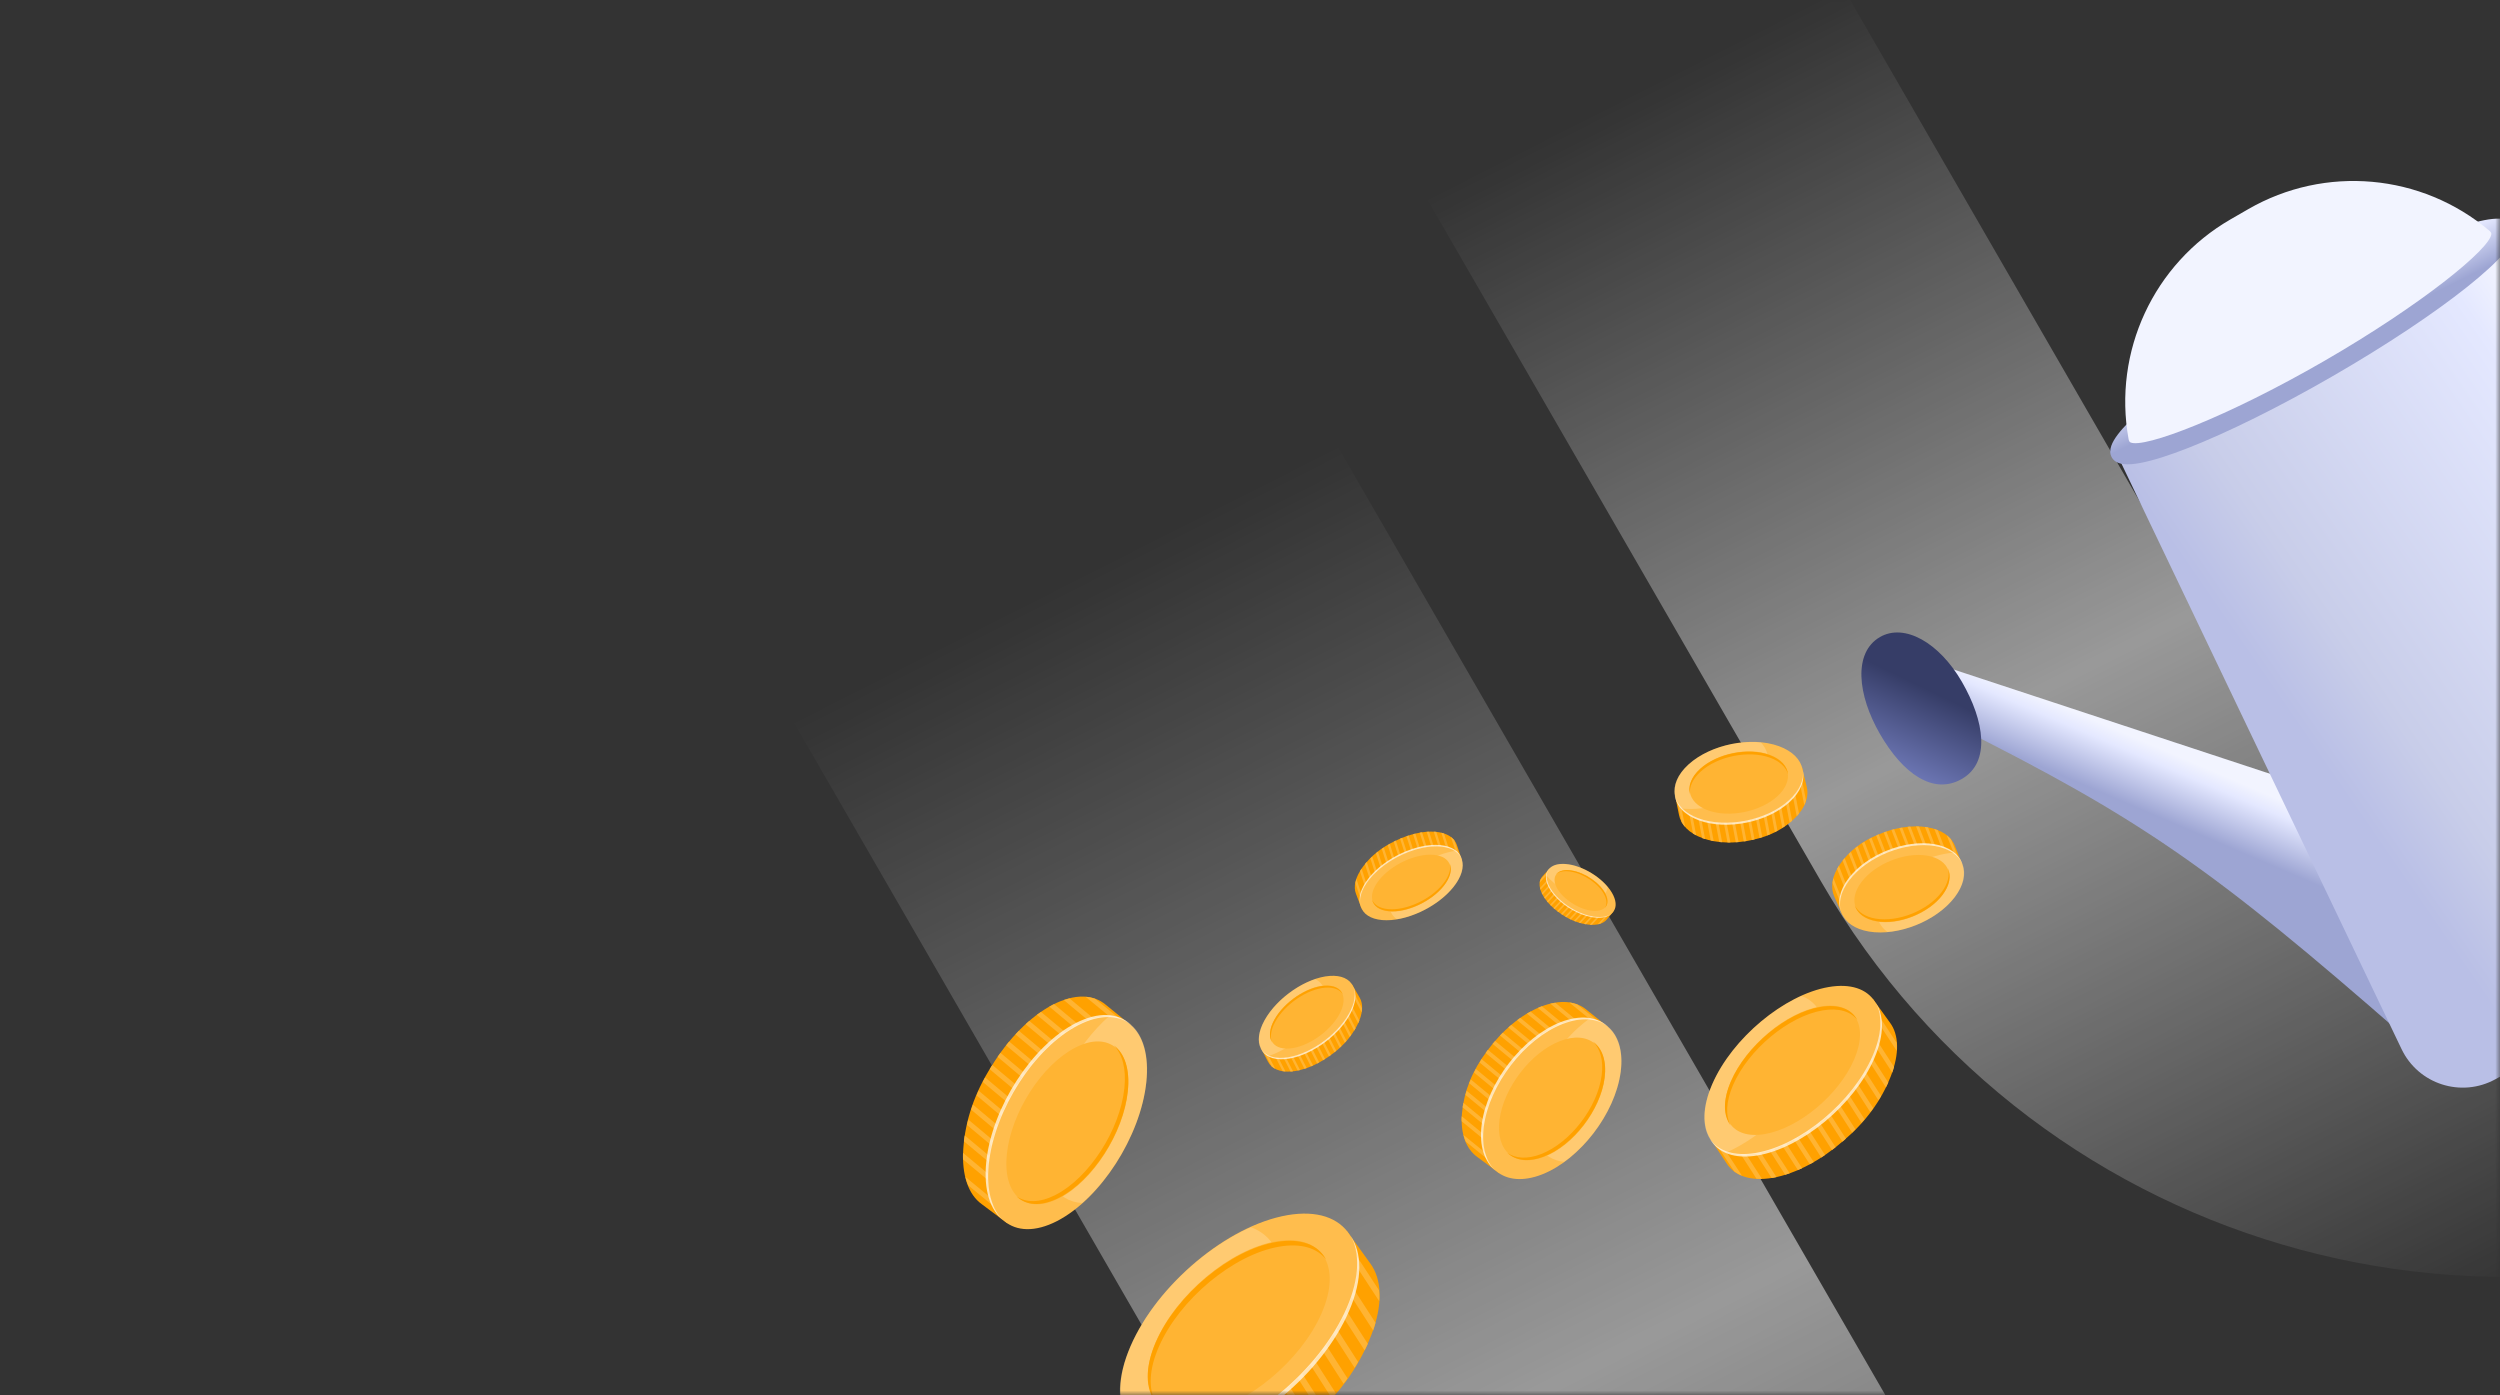 <svg width="258" height="144" viewBox="0 0 258 144" fill="none" xmlns="http://www.w3.org/2000/svg">
    <rect x="0" y="0" width="258" height="144" fill="#333333" stroke="none"/>
    <mask id="mask0" x="0" y="0" width="258" height="144">
        <rect width="258" height="144" rx="6" fill="#C4C4C4"/>
    </mask>
    <g mask="url(#mask0)">
        <path opacity="0.5"
              d="M213.026 175.944C216.106 181.278 222.927 183.106 228.262 180.026L292.412 142.989C303.973 136.314 318.757 140.275 325.431 151.836C332.106 163.398 328.145 178.181 316.584 184.856L216.789 242.472C201.081 251.541 180.997 246.159 171.928 230.452L73.712 60.336C65.034 45.307 70.184 26.089 85.213 17.411C100.243 8.734 119.461 13.884 128.138 28.913L213.026 175.944Z"
              fill="url(#paint0_linear)"/>
        <path opacity="0.5"
              d="M235.78 77.673C244.669 93.07 264.358 98.346 279.755 89.456L308.347 72.949C317.192 67.842 328.503 70.873 333.609 79.718C338.716 88.564 335.686 99.874 326.84 104.981L299.379 120.836C260.36 143.363 210.466 129.994 187.938 90.975L141.021 9.712C134.382 -1.787 138.322 -16.49 149.821 -23.129C161.32 -29.768 176.023 -25.828 182.662 -14.329L235.78 77.673Z"
              fill="url(#paint1_linear)"/>
        <path d="M197.532 67.75L239.102 81.449L249.305 99.121L248.074 106.901C228.364 89.669 221.001 84.495 201.613 74.819L197.532 67.75Z"
              fill="url(#paint2_linear)"/>
        <path d="M202.47 70.368C204.804 74.412 205.444 78.666 202.47 80.383C199.495 82.101 196.35 79.799 194.016 75.756C191.681 71.712 191.239 67.344 194.016 65.741C196.54 64.283 200.135 66.325 202.47 70.368Z"
              fill="url(#paint3_linear)"/>
        <path d="M218.483 46.902L258.876 23.581L297.341 79.688C299.615 83.005 298.631 87.552 295.189 89.632L276.576 100.88L257.529 111.375C254.006 113.316 249.577 111.894 247.841 108.266L218.483 46.902Z"
              fill="url(#paint4_linear)"/>
        <path d="M252.452 23.904C254.192 23.258 255.678 22.822 256.805 22.648C257.365 22.562 257.875 22.535 258.299 22.599C258.71 22.661 259.169 22.833 259.419 23.267C259.692 23.739 259.575 24.267 259.392 24.681C259.201 25.115 258.87 25.588 258.447 26.084C257.596 27.081 256.269 28.291 254.588 29.629C251.219 32.312 246.338 35.584 240.742 38.814C235.147 42.045 229.873 44.636 225.865 46.212C223.865 46.999 222.155 47.543 220.865 47.782C220.224 47.9 219.649 47.95 219.178 47.899C218.728 47.85 218.212 47.687 217.94 47.215C217.71 46.817 217.76 46.376 217.884 46.013C218.009 45.646 218.243 45.258 218.539 44.864C219.134 44.07 220.078 43.126 221.287 42.082L252.452 23.904Z"
              fill="url(#paint5_linear)"/>
        <path d="M239.846 37.261C249.909 31.451 256.973 25.678 257.108 24.156C257.12 24.015 257.014 23.904 256.906 23.812C249.905 17.896 239.946 17.007 232.008 21.59L230.193 22.638C222.255 27.221 218.045 36.29 219.668 45.311C219.693 45.451 219.737 45.598 219.866 45.658C221.251 46.303 229.783 43.071 239.846 37.261Z"
              fill="url(#paint6_radial)"/>
        <path d="M202.266 89.333C202.207 90.031 201.895 90.795 201.308 91.565L192.668 95.197C191.706 95.078 190.94 94.766 190.398 94.321L190.147 94.432L189.308 92.54C188.874 91.598 189.043 90.395 189.913 89.148C190.832 87.834 192.119 86.834 193.798 86.145C195.465 85.427 197.312 85.11 198.896 85.372C200.398 85.622 201.379 86.342 201.751 87.31L202.521 89.231L202.266 89.333Z"
              fill="#FFA100"/>
        <path d="M190.332 94.191C190.456 94.298 190.593 94.397 190.743 94.49L189.21 90.614C189.163 90.785 189.14 90.966 189.121 91.131L190.332 94.191Z"
              fill="#FFB433"/>
        <path d="M201.269 91.59C201.525 91.25 201.724 90.906 201.876 90.573L199.977 85.676C199.859 85.627 199.74 85.584 199.617 85.541L201.645 90.776L201.139 90.981L198.974 85.387C198.939 85.379 198.899 85.373 198.864 85.366C198.794 85.355 198.72 85.345 198.647 85.335L200.872 91.089L200.367 91.293L198.047 85.292C197.943 85.287 197.839 85.285 197.736 85.283L200.098 91.398L199.593 91.603L197.155 85.303C197.055 85.308 196.956 85.318 196.857 85.327L199.326 91.71L198.82 91.915L196.306 85.405C196.21 85.422 196.114 85.439 196.018 85.456L198.551 92.019L198.046 92.224L195.473 85.577C195.379 85.602 195.286 85.626 195.193 85.651L197.777 92.328L197.272 92.533L194.675 85.811C194.585 85.843 194.495 85.875 194.404 85.907L197.005 92.641L196.499 92.846L193.885 86.103C193.796 86.139 193.708 86.179 193.621 86.219L196.232 92.954L195.726 93.159L193.138 86.456C193.052 86.5 192.967 86.547 192.883 86.594L195.461 93.27L194.955 93.475L192.406 86.864C192.323 86.915 192.241 86.97 192.159 87.025L194.688 93.583L194.182 93.788L191.699 87.345C191.619 87.404 191.533 87.46 191.455 87.526L193.915 93.896L193.41 94.1L191.016 87.905C190.94 87.975 190.862 88.051 190.791 88.123L193.142 94.209L192.637 94.413L190.369 88.554C190.295 88.641 190.219 88.722 190.154 88.809L192.37 94.521L191.864 94.726L189.773 89.347C189.705 89.458 189.64 89.556 189.587 89.665L191.599 94.838L191.552 94.856C191.85 94.968 192.176 95.06 192.532 95.121C193.227 95.239 193.972 95.244 194.734 95.15L199.683 93.147C200.294 92.69 200.839 92.167 201.269 91.59Z"
              fill="#FFB433"/>
        <path d="M202.314 89.777C202.341 89.643 202.361 89.512 202.369 89.381L202.444 89.352L201.338 86.612C201.207 86.469 201.06 86.309 200.892 86.189L202.314 89.777Z"
              fill="#FFB433"/>
        <path d="M190.843 90.797C192.713 88.347 196.661 86.764 199.662 87.261C202.664 87.757 203.583 90.15 201.715 92.603C199.846 95.053 195.897 96.636 192.896 96.14C189.892 95.639 188.975 93.251 190.843 90.797Z"
              fill="#FFBD4D"/>
        <path opacity="0.2"
              d="M194.656 91.591C193.28 93.396 193.418 95.168 194.781 96.179C197.396 95.957 200.24 94.552 201.739 92.58C203.115 90.776 202.977 89.004 201.614 87.993C198.995 88.216 196.156 89.624 194.656 91.591Z"
              fill="white"/>
        <path opacity="0.7"
              d="M190.846 90.843C192.715 88.381 196.677 86.801 199.695 87.313C201.155 87.559 202.122 88.253 202.526 89.18C202.18 88.155 201.179 87.383 199.619 87.115C196.601 86.603 192.639 88.184 190.769 90.645C189.804 91.916 189.589 93.178 190.022 94.168C189.693 93.211 189.941 92.033 190.846 90.843Z"
              fill="white"/>
        <path d="M192.114 91.01C193.544 89.132 196.573 87.917 198.873 88.3C201.172 88.683 201.876 90.513 200.445 92.391C199.014 94.27 195.985 95.484 193.686 95.102C191.386 94.719 190.683 92.889 192.114 91.01Z"
              fill="#FFB433"/>
        <path d="M200.36 92.089C198.925 93.978 195.88 95.193 193.563 94.801C192.475 94.615 191.739 94.108 191.413 93.428C191.661 94.243 192.438 94.857 193.667 95.067C195.983 95.459 199.028 94.244 200.463 92.356C201.225 91.356 201.382 90.365 201.018 89.597C201.236 90.324 201.036 91.204 200.36 92.089Z"
              fill="#FFA100"/>
        <path d="M173.128 82.006C173.312 81.33 173.756 80.635 174.473 79.983L183.626 77.968C184.551 78.259 185.248 78.703 185.701 79.238L185.968 79.175L186.452 81.187C186.709 82.192 186.325 83.345 185.245 84.415C184.104 85.541 182.659 86.293 180.883 86.668C179.114 87.074 177.24 87.052 175.729 86.509C174.297 85.993 173.461 85.108 173.27 84.088L172.858 82.06L173.128 82.006Z"
              fill="#FFA100"/>
        <path d="M185.742 79.378C185.639 79.25 185.523 79.128 185.392 79.01L186.201 83.099C186.278 82.939 186.334 82.765 186.382 82.606L185.742 79.378Z"
              fill="#FFB433"/>
        <path d="M174.516 79.965C174.202 80.253 173.945 80.555 173.735 80.856L174.721 86.015C174.827 86.084 174.937 86.148 175.05 86.212L173.999 80.697L174.533 80.587L175.655 86.48C175.688 86.494 175.726 86.507 175.76 86.521C175.827 86.544 175.897 86.567 175.968 86.59L174.815 80.529L175.35 80.419L176.549 86.74C176.651 86.764 176.753 86.785 176.854 86.806L175.633 80.365L176.167 80.255L177.429 86.891C177.528 86.903 177.628 86.912 177.727 86.92L176.449 80.197L176.983 80.086L178.282 86.943C178.38 86.943 178.478 86.944 178.575 86.945L177.266 80.032L177.8 79.922L179.133 86.924C179.229 86.916 179.326 86.909 179.422 86.902L178.083 79.868L178.617 79.758L179.959 86.838C180.054 86.822 180.149 86.807 180.244 86.792L178.9 79.7L179.434 79.589L180.79 86.692C180.884 86.673 180.977 86.65 181.07 86.626L179.716 79.531L180.25 79.421L181.588 86.48C181.68 86.453 181.772 86.421 181.864 86.39L180.532 79.359L181.066 79.249L182.382 86.211C182.473 86.176 182.563 86.137 182.654 86.097L181.348 79.191L181.882 79.08L183.164 85.865C183.253 85.822 183.348 85.783 183.436 85.731L182.165 79.022L182.699 78.912L183.936 85.437C184.024 85.382 184.114 85.322 184.197 85.263L182.981 78.854L183.515 78.744L184.69 84.915C184.778 84.843 184.867 84.778 184.947 84.703L183.797 78.686L184.332 78.576L185.419 84.243C185.506 84.147 185.587 84.062 185.659 83.964L184.613 78.513L184.662 78.503C184.39 78.34 184.085 78.191 183.746 78.066C183.084 77.825 182.351 77.686 181.585 77.641L176.356 78.719C175.673 79.059 175.043 79.475 174.516 79.965Z"
              fill="#FFB433"/>
        <path d="M173.161 81.56C173.11 81.686 173.067 81.812 173.035 81.939L172.956 81.955L173.55 84.849C173.653 85.013 173.769 85.197 173.913 85.345L173.161 81.56Z"
              fill="#FFB433"/>
        <path d="M184.628 82.625C182.347 84.698 178.178 85.543 175.315 84.514C172.452 83.484 171.979 80.965 174.259 78.889C176.54 76.816 180.709 75.971 183.572 77C186.436 78.033 186.908 80.548 184.628 82.625Z"
              fill="#FFBD4D"/>
        <path opacity="0.2"
              d="M181.02 81.156C182.699 79.629 182.883 77.861 181.724 76.621C179.112 76.368 176.061 77.238 174.232 78.906C172.553 80.433 172.369 82.201 173.528 83.441C176.144 83.694 179.19 82.82 181.02 81.156Z"
              fill="white"/>
        <path opacity="0.7"
              d="M184.634 82.579C182.351 84.663 178.169 85.503 175.292 84.456C173.901 83.95 173.075 83.094 172.844 82.109C173 83.179 173.846 84.119 175.332 84.664C178.209 85.712 182.39 84.871 184.673 82.787C185.851 81.711 186.291 80.508 186.044 79.457C186.194 80.457 185.738 81.571 184.634 82.579Z"
              fill="white"/>
        <path d="M183.416 82.186C181.67 83.776 178.473 84.425 176.279 83.634C174.086 82.843 173.725 80.916 175.471 79.326C177.217 77.736 180.415 77.088 182.608 77.879C184.801 78.67 185.163 80.597 183.416 82.186Z"
              fill="#FFB433"/>
        <path d="M175.499 79.639C177.251 78.039 180.466 77.393 182.673 78.196C183.711 78.576 184.344 79.206 184.541 79.934C184.445 79.087 183.791 78.344 182.62 77.915C180.412 77.112 177.198 77.758 175.446 79.358C174.517 80.204 174.183 81.15 174.403 81.972C174.32 81.217 174.675 80.387 175.499 79.639Z"
              fill="#FFA100"/>
        <path d="M176.833 117.206C176.72 116.102 176.96 114.764 177.605 113.273L189.317 103.196C190.772 102.879 191.993 102.96 192.921 103.363L193.261 103.062L195.045 105.537C195.958 106.761 196.054 108.701 195.129 111.072C194.151 113.571 192.54 115.779 190.258 117.711C188.004 119.682 185.367 121.13 182.952 121.55C180.662 121.945 179.006 121.348 178.177 120.051L176.486 117.496L176.833 117.206Z"
              fill="#FFA100"/>
        <path d="M193.057 103.529C192.842 103.428 192.612 103.347 192.363 103.282L195.745 108.45C195.765 108.162 195.748 107.871 195.728 107.608L193.057 103.529Z"
              fill="#FFB433"/>
        <path d="M177.656 113.214C177.375 113.871 177.181 114.502 177.052 115.094L181.269 121.643C181.456 121.657 181.645 121.662 181.839 121.663L177.334 114.662L178.022 114.084L182.833 121.567C182.888 121.56 182.947 121.549 183.002 121.542C183.109 121.522 183.22 121.499 183.332 121.476L178.385 113.779L179.073 113.202L184.229 121.231C184.385 121.185 184.539 121.134 184.692 121.083L179.44 112.902L180.127 112.324L185.543 120.751C185.69 120.69 185.834 120.624 185.977 120.558L180.491 112.019L181.178 111.441L186.767 120.152C186.904 120.076 187.042 120 187.179 119.924L181.545 111.141L182.232 110.563L187.949 119.455C188.079 119.368 188.21 119.282 188.341 119.195L182.599 110.263L183.287 109.686L189.059 118.681C189.183 118.584 189.307 118.487 189.432 118.391L183.65 109.381L184.338 108.803L190.142 117.819C190.263 117.718 190.381 117.611 190.499 117.504L184.701 108.498L185.388 107.92L191.143 116.889C191.257 116.777 191.369 116.66 191.48 116.543L185.748 107.61L186.436 107.033L192.107 115.881C192.215 115.759 192.32 115.632 192.425 115.505L186.799 106.727L187.487 106.15L193.012 114.773C193.113 114.641 193.225 114.51 193.32 114.368L187.85 105.845L188.538 105.267L193.859 113.556C193.951 113.409 194.045 113.252 194.129 113.103L188.901 104.962L189.589 104.384L194.627 112.221C194.711 112.049 194.8 111.886 194.871 111.717L189.952 104.079L190.64 103.502L195.279 110.692C195.348 110.486 195.415 110.301 195.462 110.106L191 103.191L191.063 103.138C190.591 103.121 190.083 103.15 189.539 103.24C188.48 103.42 187.377 103.8 186.28 104.34L179.548 109.994C178.778 111.015 178.124 112.103 177.656 113.214Z"
              fill="#FFB433"/>
        <path d="M176.634 116.547C176.633 116.767 176.642 116.979 176.667 117.185L176.565 117.269L178.989 120.91C179.223 121.063 179.486 121.232 179.77 121.328L176.634 116.547Z"
              fill="#FFB433"/>
        <path d="M193.281 109.017C191.226 113.758 185.852 118.246 181.276 119.042C176.7 119.837 174.652 116.634 176.704 111.887C178.758 107.146 184.133 102.659 188.709 101.863C193.288 101.072 195.332 104.271 193.281 109.017Z"
              fill="#FFBD4D"/>
        <path opacity="0.2"
              d="M187.421 109.776C188.932 106.284 188.218 103.629 185.914 102.782C182.116 104.482 178.321 108.122 176.677 111.934C175.165 115.426 175.879 118.081 178.183 118.928C181.986 117.224 185.773 113.582 187.421 109.776Z"
              fill="white"/>
        <path opacity="0.7"
              d="M193.263 108.948C191.212 113.707 185.817 118.197 181.212 118.979C178.985 119.358 177.357 118.793 176.493 117.576C177.3 118.973 179.001 119.641 181.382 119.243C185.987 118.462 191.382 113.971 193.433 109.212C194.492 106.755 194.446 104.701 193.522 103.402C194.282 104.705 194.256 106.646 193.263 108.948Z"
              fill="white"/>
        <path d="M191.343 109.35C189.772 112.984 185.649 116.427 182.143 117.033C178.636 117.639 177.07 115.188 178.641 111.554C180.213 107.92 184.335 104.477 187.842 103.871C191.348 103.265 192.914 105.716 191.343 109.35Z"
              fill="#FFB433"/>
        <path d="M178.853 111.975C180.428 108.323 184.575 104.871 188.109 104.271C189.77 103.991 191.003 104.388 191.68 105.265C191.08 104.139 189.755 103.599 187.88 103.914C184.346 104.514 180.199 107.966 178.624 111.619C177.788 113.553 177.842 115.159 178.601 116.152C178.07 115.146 178.111 113.688 178.853 111.975Z"
              fill="#FFA100"/>
        <path d="M116.852 146.081C116.699 144.593 117.022 142.79 117.891 140.782L133.674 127.202C135.635 126.774 137.28 126.884 138.531 127.427L138.988 127.022L141.393 130.357C142.623 132.006 142.753 134.62 141.506 137.815C140.188 141.183 138.017 144.158 134.942 146.761C131.905 149.417 128.351 151.368 125.097 151.934C122.012 152.467 119.779 151.662 118.663 149.915L116.384 146.472L116.852 146.081Z"
              fill="#FFA100"/>
        <path d="M138.714 127.651C138.424 127.515 138.114 127.406 137.779 127.318L142.335 134.282C142.363 133.894 142.339 133.502 142.313 133.148L138.714 127.651Z"
              fill="#FFB433"/>
        <path d="M117.96 140.702C117.582 141.587 117.321 142.437 117.147 143.235L122.829 152.059C123.081 152.079 123.336 152.086 123.597 152.087L117.527 142.653L118.454 141.874L124.936 151.957C125.01 151.948 125.091 151.933 125.165 151.923C125.308 151.897 125.458 151.866 125.608 151.834L118.944 141.463L119.87 140.685L126.817 151.504C127.028 151.443 127.235 151.374 127.442 151.306L120.364 140.28L121.291 139.502L128.588 150.858C128.786 150.776 128.98 150.687 129.174 150.598L121.78 139.091L122.707 138.313L130.238 150.051C130.423 149.948 130.608 149.845 130.793 149.743L123.201 137.908L124.127 137.13L131.83 149.111C132.006 148.994 132.183 148.878 132.359 148.761L124.621 136.726L125.548 135.947L133.326 148.068C133.494 147.938 133.661 147.807 133.829 147.677L126.037 135.536L126.964 134.758L134.786 146.907C134.949 146.77 135.107 146.626 135.266 146.483L127.454 134.347L128.38 133.568L136.134 145.653C136.289 145.503 136.439 145.345 136.589 145.187L128.865 133.15L129.792 132.372L137.434 144.295C137.579 144.131 137.721 143.96 137.862 143.788L130.281 131.961L131.208 131.182L138.653 142.802C138.79 142.624 138.94 142.448 139.068 142.257L131.698 130.771L132.624 129.993L139.795 141.163C139.919 140.964 140.045 140.753 140.158 140.553L133.114 129.582L134.04 128.803L140.83 139.363C140.943 139.132 141.063 138.912 141.159 138.684L134.53 128.392L135.457 127.614L141.707 137.304C141.801 137.025 141.891 136.776 141.954 136.513L135.942 127.196L136.027 127.125C135.391 127.101 134.706 127.14 133.973 127.262C132.546 127.504 131.06 128.016 129.581 128.743L120.51 136.363C119.472 137.739 118.591 139.204 117.96 140.702Z"
              fill="#FFB433"/>
        <path d="M116.584 145.193C116.582 145.489 116.594 145.775 116.628 146.052L116.49 146.166L119.756 151.072C120.072 151.278 120.427 151.505 120.809 151.636L116.584 145.193Z"
              fill="#FFB433"/>
        <path d="M139.015 135.046C136.246 141.435 129.005 147.482 122.838 148.554C116.672 149.627 113.913 145.31 116.678 138.914C119.446 132.525 126.688 126.478 132.854 125.406C139.025 124.34 141.78 128.65 139.015 135.046Z"
              fill="#FFBD4D"/>
        <path opacity="0.2"
              d="M131.118 136.068C133.156 131.363 132.193 127.786 129.088 126.644C123.971 128.935 118.857 133.841 116.641 138.977C114.603 143.682 115.566 147.26 118.671 148.401C123.795 146.105 128.898 141.198 131.118 136.068Z"
              fill="white"/>
        <path opacity="0.7"
              d="M138.992 134.953C136.228 141.366 128.958 147.417 122.753 148.47C119.752 148.98 117.558 148.219 116.394 146.58C117.48 148.462 119.773 149.362 122.982 148.826C129.187 147.773 136.457 141.722 139.221 135.309C140.647 131.998 140.585 129.231 139.34 127.48C140.365 129.235 140.33 131.852 138.992 134.953Z"
              fill="white"/>
        <path d="M136.404 135.494C134.287 140.391 128.731 145.03 124.006 145.846C119.281 146.663 117.171 143.361 119.288 138.464C121.406 133.567 126.961 128.928 131.686 128.111C136.411 127.294 138.522 130.597 136.404 135.494Z"
              fill="#FFB433"/>
        <path d="M119.574 139.032C121.696 134.11 127.284 129.458 132.046 128.649C134.285 128.272 135.946 128.807 136.858 129.989C136.049 128.472 134.265 127.744 131.737 128.169C126.976 128.978 121.387 133.63 119.265 138.551C118.139 141.157 118.211 143.322 119.235 144.66C118.518 143.304 118.574 141.34 119.574 139.032Z"
              fill="#FFA100"/>
        <path d="M116.433 106.206C116.91 107.317 117.096 108.785 116.91 110.544L108.017 124.828C106.607 125.632 105.312 125.944 104.216 125.827L103.961 126.25L101.302 124.259C99.955 123.283 99.223 121.299 99.413 118.534C99.617 115.618 100.573 112.799 102.316 110.049C104.017 107.267 106.287 104.904 108.66 103.682C110.911 102.526 112.827 102.608 114.11 103.686L116.699 105.792L116.433 106.206Z"
              fill="#FFA100"/>
        <path d="M104.021 125.699C104.278 125.734 104.543 125.743 104.823 125.73L99.627 121.459C99.7 121.765 99.812 122.062 99.918 122.328L104.021 125.699Z"
              fill="#FFB433"/>
        <path d="M116.877 110.623C116.955 109.848 116.951 109.13 116.892 108.472L110.379 103.038C110.18 103.085 109.982 103.141 109.78 103.202L116.739 109.013L116.213 109.838L108.779 103.626C108.724 103.651 108.665 103.682 108.611 103.707C108.506 103.762 108.398 103.823 108.29 103.883L115.934 110.273L115.408 111.097L107.437 104.43C107.289 104.528 107.147 104.631 107.004 104.733L115.124 111.528L114.598 112.352L106.227 105.356C106.094 105.467 105.967 105.582 105.839 105.698L114.319 112.787L113.793 113.611L105.15 106.376C105.032 106.5 104.914 106.624 104.796 106.748L113.509 114.042L112.983 114.866L104.149 107.486C104.041 107.618 103.933 107.751 103.826 107.883L112.699 115.298L112.172 116.122L103.247 108.651C103.149 108.792 103.051 108.933 102.954 109.074L111.894 116.557L111.367 117.381L102.402 109.899C102.309 110.044 102.221 110.193 102.133 110.343L111.089 117.816L110.562 118.64L101.664 111.192C101.581 111.345 101.504 111.503 101.426 111.661L110.289 119.08L109.762 119.904L100.99 112.553C100.917 112.715 100.849 112.881 100.782 113.047L109.484 120.339L108.957 121.163L100.41 113.999C100.347 114.169 100.274 114.341 100.222 114.52L108.679 121.599L108.152 122.423L99.925 115.539C99.878 115.722 99.831 115.915 99.792 116.097L107.874 122.858L107.347 123.682L99.561 117.177C99.53 117.383 99.49 117.581 99.472 117.78L107.069 124.117L106.542 124.941L99.382 118.977C99.377 119.214 99.367 119.428 99.382 119.646L106.269 125.381L106.221 125.456C106.716 125.321 107.235 125.125 107.771 124.855C108.814 124.323 109.836 123.57 110.801 122.652L115.958 114.585C116.426 113.273 116.752 111.93 116.877 110.623Z"
              fill="#FFB433"/>
        <path d="M116.854 106.826C116.783 106.598 116.706 106.38 116.612 106.175L116.691 106.053L112.988 103.058C112.695 102.976 112.366 102.886 112.04 102.877L116.854 106.826Z"
              fill="#FFB433"/>
        <path d="M102.003 120.068C102.596 114.472 106.722 108.06 111.218 105.744C115.715 103.428 118.886 106.091 118.298 111.692C117.705 117.288 113.58 123.7 109.083 126.016C104.581 128.328 101.415 125.668 102.003 120.068Z"
              fill="#FFBD4D"/>
        <path opacity="0.2"
              d="M107.847 117.373C107.412 121.494 109.018 124.021 111.688 124.151C115.082 121.149 117.842 116.131 118.311 111.634C118.746 107.513 117.14 104.986 114.469 104.856C111.072 107.864 108.321 112.88 107.847 117.373Z"
              fill="white"/>
        <path opacity="0.7"
              d="M102.044 120.134C102.627 114.521 106.773 108.099 111.305 105.789C113.496 104.67 115.372 104.728 116.666 105.711C115.373 104.521 113.388 104.381 111.042 105.569C106.511 107.88 102.365 114.302 101.781 119.915C101.481 122.813 102.196 124.933 103.579 125.982C102.365 124.876 101.761 122.849 102.044 120.134Z"
              fill="white"/>
        <path d="M103.909 119.092C104.36 114.804 107.524 109.885 110.971 108.114C114.418 106.344 116.843 108.381 116.392 112.669C115.942 116.957 112.777 121.876 109.33 123.647C105.883 125.418 103.458 123.38 103.909 119.092Z"
              fill="#FFB433"/>
        <path d="M116.035 112.3C115.587 116.608 112.4 121.545 108.923 123.319C107.287 124.15 105.876 124.139 104.887 123.448C105.878 124.422 107.43 124.553 109.277 123.615C112.754 121.842 115.941 116.904 116.389 112.596C116.629 110.314 116.051 108.662 114.938 107.877C115.818 108.75 116.249 110.279 116.035 112.3Z"
              fill="#FFA100"/>
        <path d="M130.306 108.023C130.304 107.447 130.497 106.769 130.907 106.033L137.471 101.434C138.239 101.345 138.864 101.45 139.323 101.706L139.514 101.568L140.307 102.937C140.715 103.616 140.665 104.622 140.066 105.798C139.433 107.038 138.487 108.095 137.21 108.975C135.945 109.876 134.509 110.488 133.241 110.58C132.039 110.667 131.215 110.273 130.854 109.561L130.112 108.155L130.306 108.023Z"
              fill="#FFA100"/>
        <path d="M139.384 101.798C139.279 101.735 139.164 101.682 139.039 101.635L140.518 104.477C140.544 104.329 140.55 104.178 140.553 104.041L139.384 101.798Z"
              fill="#FFB433"/>
        <path d="M130.936 106.005C130.757 106.33 130.625 106.646 130.528 106.945L132.368 110.542C132.463 110.559 132.561 110.571 132.661 110.582L130.696 106.736L131.081 106.473L133.179 110.583C133.207 110.582 133.239 110.58 133.267 110.579C133.323 110.574 133.382 110.568 133.441 110.562L131.284 106.334L131.668 106.072L133.916 110.481C134 110.466 134.081 110.448 134.163 110.429L131.873 105.936L132.258 105.673L134.62 110.301C134.699 110.278 134.776 110.251 134.854 110.224L132.461 105.534L132.846 105.271L135.282 110.055C135.357 110.023 135.432 109.991 135.507 109.958L133.05 105.135L133.435 104.872L135.928 109.756C136 109.718 136.072 109.68 136.144 109.642L133.64 104.736L134.024 104.474L136.541 109.414C136.61 109.37 136.679 109.327 136.748 109.283L134.227 104.335L134.612 104.072L137.144 109.025C137.212 108.979 137.278 108.929 137.345 108.88L134.815 103.933L135.2 103.671L137.709 108.596C137.774 108.544 137.837 108.489 137.901 108.435L135.402 103.529L135.787 103.266L138.258 108.125C138.32 108.068 138.381 108.008 138.442 107.947L135.99 103.127L136.374 102.865L138.782 107.6C138.842 107.537 138.906 107.475 138.962 107.407L136.578 102.726L136.962 102.463L139.282 107.015C139.338 106.944 139.394 106.868 139.445 106.796L137.165 102.324L137.55 102.061L139.748 106.366C139.8 106.281 139.854 106.202 139.9 106.118L137.753 101.923L138.138 101.66L140.163 105.61C140.209 105.507 140.253 105.415 140.287 105.317L138.34 101.518L138.375 101.494C138.133 101.461 137.869 101.45 137.583 101.468C137.027 101.507 136.439 101.646 135.844 101.868L132.079 104.44C131.628 104.928 131.235 105.456 130.936 106.005Z"
              fill="#FFB433"/>
        <path d="M130.237 107.673C130.226 107.787 130.219 107.896 130.222 108.004L130.164 108.042L131.228 110.046C131.341 110.137 131.468 110.238 131.61 110.302L130.237 107.673Z"
              fill="#FFB433"/>
        <path d="M139.217 104.642C137.913 106.984 134.908 109.024 132.505 109.199C130.102 109.374 129.21 107.615 130.513 105.271C131.818 102.929 134.822 100.889 137.225 100.714C139.63 100.541 140.52 102.298 139.217 104.642Z"
              fill="#FFBD4D"/>
        <path opacity="0.2"
              d="M136.154 104.733C137.114 103.008 136.881 101.601 135.736 101.045C133.688 101.727 131.542 103.411 130.497 105.294C129.537 107.019 129.769 108.426 130.915 108.982C132.965 108.298 135.107 106.613 136.154 104.733Z"
              fill="white"/>
        <path opacity="0.7"
              d="M139.212 104.606C137.908 106.957 134.893 108.997 132.475 109.164C131.306 109.245 130.495 108.87 130.112 108.197C130.456 108.96 131.3 109.392 132.549 109.309C134.967 109.143 137.982 107.102 139.286 104.751C139.959 103.537 140.041 102.475 139.631 101.757C139.956 102.468 139.843 103.469 139.212 104.606Z"
              fill="white"/>
        <path d="M138.2 104.715C137.202 106.51 134.897 108.074 133.056 108.207C131.215 108.339 130.532 106.994 131.53 105.199C132.529 103.404 134.834 101.839 136.675 101.706C138.516 101.574 139.198 102.92 138.2 104.715Z"
              fill="#FFB433"/>
        <path d="M131.618 105.427C132.619 103.623 134.937 102.054 136.792 101.926C137.664 101.867 138.28 102.136 138.584 102.623C138.332 102.011 137.677 101.664 136.692 101.73C134.837 101.858 132.519 103.427 131.518 105.231C130.987 106.186 130.932 107.018 131.273 107.57C131.051 107.023 131.147 106.273 131.618 105.427Z"
              fill="#FFA100"/>
        <path d="M150.652 88.846C150.56 89.415 150.26 90.055 149.735 90.716L142.501 94.199C141.728 94.162 141.126 93.957 140.715 93.63L140.504 93.736L139.941 92.253C139.647 91.516 139.86 90.529 140.643 89.464C141.47 88.341 142.576 87.449 143.981 86.787C145.377 86.1 146.896 85.728 148.165 85.842C149.367 85.952 150.118 86.475 150.36 87.237L150.865 88.747L150.652 88.846Z"
              fill="#FFA100"/>
        <path d="M140.669 93.529C140.763 93.609 140.868 93.68 140.984 93.746L139.982 90.697C139.933 90.839 139.902 90.988 139.877 91.122L140.669 93.529Z"
              fill="#FFB433"/>
        <path d="M149.702 90.739C149.931 90.447 150.113 90.156 150.258 89.876L149.022 86.022C148.93 85.99 148.836 85.962 148.739 85.935L150.058 90.055L149.635 90.253L148.227 85.85C148.198 85.846 148.167 85.844 148.138 85.84C148.082 85.835 148.023 85.832 147.964 85.829L149.412 90.357L148.989 90.555L147.481 85.831C147.396 85.833 147.312 85.838 147.228 85.843L148.764 90.656L148.341 90.853L146.757 85.895C146.675 85.906 146.594 85.92 146.513 85.933L148.118 90.958L147.695 91.155L146.062 86.031C145.982 86.051 145.903 86.071 145.824 86.09L147.471 91.256L147.048 91.454L145.375 86.222C145.297 86.248 145.22 86.274 145.143 86.3L146.824 91.555L146.401 91.753L144.713 86.462C144.638 86.493 144.563 86.525 144.487 86.557L146.178 91.857L145.755 92.054L144.054 86.748C143.979 86.783 143.906 86.82 143.832 86.858L145.531 92.159L145.108 92.356L143.426 87.081C143.354 87.121 143.282 87.165 143.21 87.209L144.886 92.463L144.463 92.661L142.807 87.457C142.736 87.503 142.666 87.553 142.597 87.603L144.24 92.765L143.817 92.963L142.204 87.891C142.135 87.944 142.061 87.994 141.994 88.053L143.594 93.067L143.171 93.264L141.615 88.388C141.549 88.45 141.481 88.516 141.418 88.579L142.947 93.369L142.524 93.566L141.049 88.955C140.984 89.03 140.918 89.1 140.859 89.175L142.301 93.67L141.878 93.868L140.517 89.635C140.454 89.729 140.396 89.813 140.346 89.904L141.656 93.975L141.617 93.993C141.851 94.065 142.11 94.119 142.396 94.147C142.951 94.199 143.556 94.157 144.18 94.034L148.319 92.101C148.843 91.692 149.317 91.234 149.702 90.739Z"
              fill="#FFB433"/>
        <path d="M150.663 89.203C150.693 89.093 150.717 88.986 150.732 88.879L150.795 88.85L150.068 86.697C149.971 86.589 149.861 86.469 149.732 86.382L150.663 89.203Z"
              fill="#FFB433"/>
        <path d="M141.295 90.744C142.964 88.641 146.265 87.111 148.669 87.327C151.073 87.543 151.669 89.427 150.001 91.533C148.332 93.636 145.031 95.166 142.627 94.95C140.222 94.731 139.626 92.851 141.295 90.744Z"
              fill="#FFBD4D"/>
        <path opacity="0.2"
              d="M144.338 91.151C143.109 92.701 143.111 94.129 144.154 94.865C146.288 94.522 148.683 93.205 150.021 91.513C151.25 89.964 151.248 88.535 150.205 87.8C148.068 88.144 145.677 89.462 144.338 91.151Z"
              fill="white"/>
        <path opacity="0.7"
              d="M141.294 90.781C142.964 88.668 146.275 87.14 148.692 87.367C149.861 87.477 150.602 87.979 150.872 88.706C150.655 87.896 149.891 87.332 148.642 87.212C146.226 86.984 142.914 88.513 141.244 90.626C140.382 91.717 140.129 92.754 140.418 93.53C140.212 92.774 140.486 91.803 141.294 90.781Z"
              fill="white"/>
        <path d="M142.312 90.838C143.589 89.225 146.122 88.052 147.963 88.219C149.805 88.386 150.261 89.827 148.984 91.44C147.706 93.053 145.174 94.226 143.332 94.059C141.491 93.891 141.034 92.451 142.312 90.838Z"
              fill="#FFB433"/>
        <path d="M148.934 91.2C147.652 92.821 145.106 93.996 143.252 93.822C142.38 93.739 141.815 93.374 141.593 92.843C141.743 93.489 142.335 93.938 143.319 94.032C145.173 94.206 147.719 93.031 149.001 91.409C149.681 90.551 149.87 89.738 149.622 89.137C149.754 89.713 149.537 90.44 148.934 91.2Z"
              fill="#FFA100"/>
        <path d="M165.701 106.286C166.101 107.173 166.245 108.32 166.066 109.671L158.237 120.219C157.011 120.76 155.891 120.927 154.946 120.774L154.721 121.087L152.447 119.393C151.295 118.561 150.686 116.982 150.879 114.853C151.086 112.607 151.942 110.48 153.476 108.451C154.974 106.396 156.959 104.697 159.02 103.887C160.975 103.121 162.628 103.294 163.724 104.202L165.935 105.98L165.701 106.286Z"
              fill="#FFA100"/>
        <path d="M154.779 120.664C155 120.706 155.229 120.728 155.47 120.734L151.032 117.13C151.092 117.371 151.186 117.607 151.274 117.819L154.779 120.664Z"
              fill="#FFB433"/>
        <path d="M166.037 109.73C166.112 109.135 166.117 108.579 166.073 108.066L160.511 103.487C160.338 103.511 160.167 103.543 159.992 103.579L165.936 108.477L165.472 109.084L159.123 103.85C159.076 103.866 159.025 103.887 158.977 103.903C158.887 103.94 158.793 103.98 158.699 104.021L165.227 109.405L164.764 110.013L157.957 104.395C157.828 104.463 157.704 104.534 157.579 104.605L164.515 110.331L164.051 110.938L156.902 105.043C156.787 105.121 156.675 105.203 156.564 105.285L163.806 111.259L163.343 111.867L155.962 105.771C155.859 105.86 155.756 105.949 155.653 106.038L163.093 112.184L162.63 112.792L155.086 106.572C154.991 106.669 154.897 106.765 154.802 106.861L162.381 113.11L161.917 113.717L154.295 107.423C154.209 107.526 154.123 107.63 154.037 107.733L161.672 114.038L161.209 114.646L153.552 108.34C153.47 108.447 153.393 108.558 153.315 108.668L160.964 114.967L160.501 115.575L152.901 109.298C152.828 109.413 152.759 109.53 152.691 109.648L160.26 115.899L159.796 116.507L152.305 110.313C152.24 110.435 152.18 110.56 152.12 110.684L159.552 116.828L159.088 117.436L151.789 111.4C151.733 111.528 151.668 111.657 151.62 111.792L158.843 117.757L158.38 118.364L151.354 112.564C151.311 112.703 151.268 112.85 151.233 112.989L158.135 118.685L157.671 119.293L151.022 113.811C150.993 113.969 150.956 114.12 150.938 114.273L157.427 119.614L156.963 120.222L150.847 115.194C150.841 115.378 150.83 115.543 150.841 115.713L156.722 120.546L156.68 120.602C157.109 120.526 157.559 120.404 158.025 120.225C158.93 119.874 159.82 119.349 160.663 118.693L165.201 112.745C165.619 111.756 165.914 110.735 166.037 109.73Z"
              fill="#FFB433"/>
        <path d="M166.058 106.79C165.999 106.609 165.935 106.436 165.856 106.272L165.926 106.182L162.762 103.652C162.51 103.571 162.227 103.482 161.946 103.457L166.058 106.79Z"
              fill="#FFB433"/>
        <path d="M153.098 116.189C153.67 111.891 157.3 107.164 161.206 105.629C165.112 104.094 167.819 106.337 167.251 110.639C166.679 114.937 163.05 119.664 159.144 121.199C155.233 122.73 152.53 120.49 153.098 116.189Z"
              fill="#FFBD4D"/>
        <path opacity="0.2"
              d="M158.171 114.438C157.751 117.603 159.109 119.651 161.413 119.906C164.374 117.776 166.81 114.05 167.263 110.596C167.683 107.431 166.325 105.383 164.021 105.128C161.056 107.262 158.628 110.988 158.171 114.438Z"
              fill="white"/>
        <path opacity="0.7"
              d="M153.132 116.243C153.697 111.931 157.344 107.197 161.28 105.669C163.183 104.929 164.802 105.08 165.908 105.916C164.805 104.921 163.093 104.699 161.056 105.484C157.12 107.012 153.472 111.746 152.908 116.058C152.618 118.284 153.212 119.966 154.395 120.857C153.359 119.932 152.859 118.328 153.132 116.243Z"
              fill="white"/>
        <path d="M154.753 115.542C155.189 112.249 157.973 108.622 160.967 107.449C163.961 106.276 166.032 107.992 165.597 111.286C165.161 114.58 162.377 118.206 159.383 119.379C156.389 120.552 154.318 118.836 154.753 115.542Z"
              fill="#FFB433"/>
        <path d="M165.292 110.981C164.859 114.29 162.055 117.929 159.035 119.103C157.614 119.652 156.397 119.563 155.551 118.971C156.395 119.782 157.733 119.972 159.337 119.352C162.358 118.179 165.161 114.539 165.595 111.23C165.826 109.477 165.345 108.165 164.393 107.494C165.143 108.22 165.499 109.428 165.292 110.981Z"
              fill="#FFA100"/>
        <path d="M160.048 89.721C160.42 89.583 160.907 89.545 161.485 89.632L166.091 92.728C166.34 93.196 166.427 93.62 166.376 93.973L166.512 94.062L165.823 94.892C165.485 95.313 164.822 95.52 163.912 95.416C162.952 95.306 162.034 94.953 161.147 94.347C160.25 93.754 159.497 92.984 159.123 92.197C158.768 91.451 158.818 90.832 159.189 90.434L159.915 89.628L160.048 89.721Z"
              fill="#FFA100"/>
        <path d="M166.331 94.034C166.346 93.952 166.352 93.866 166.351 93.775L164.88 95.391C164.982 95.373 165.081 95.341 165.17 95.31L166.331 94.034Z"
              fill="#FFB433"/>
        <path d="M161.511 89.644C161.256 89.607 161.019 89.597 160.802 89.606L158.931 91.631C158.944 91.696 158.96 91.761 158.978 91.827L160.978 89.664L161.244 89.847L159.106 92.158C159.114 92.176 159.123 92.195 159.131 92.213C159.148 92.248 159.166 92.284 159.185 92.32L161.384 89.944L161.65 90.127L159.355 92.604C159.386 92.654 159.418 92.701 159.45 92.749L161.789 90.225L162.054 90.408L159.646 93.01C159.681 93.055 159.718 93.098 159.754 93.141L162.195 90.505L162.46 90.688L159.97 93.374C160.009 93.414 160.049 93.454 160.088 93.494L162.599 90.786L162.865 90.969L160.324 93.715C160.366 93.752 160.409 93.789 160.451 93.826L163.003 91.067L163.269 91.25L160.698 94.025C160.743 94.058 160.788 94.092 160.834 94.126L163.409 91.347L163.675 91.53L161.099 94.317C161.146 94.35 161.194 94.38 161.242 94.411L163.815 91.627L164.081 91.81L161.517 94.576C161.567 94.605 161.618 94.632 161.669 94.66L164.222 91.905L164.488 92.088L161.958 94.815C162.01 94.841 162.065 94.865 162.119 94.889L164.628 92.184L164.894 92.368L162.428 95.024C162.484 95.047 162.539 95.073 162.598 95.093L165.034 92.464L165.3 92.647L162.93 95.205C162.99 95.223 163.054 95.241 163.113 95.256L165.44 92.744L165.706 92.927L163.466 95.347C163.534 95.361 163.599 95.376 163.664 95.386L165.846 93.024L166.111 93.207L164.058 95.433C164.136 95.438 164.207 95.445 164.279 95.443L166.253 93.302L166.278 93.319C166.239 93.156 166.18 92.985 166.098 92.808C165.935 92.462 165.698 92.12 165.407 91.793L162.807 90.002C162.38 89.83 161.941 89.704 161.511 89.644Z"
              fill="#FFB433"/>
        <path d="M160.258 89.594C160.182 89.613 160.109 89.635 160.04 89.662L160.001 89.634L158.969 90.787C158.938 90.881 158.904 90.986 158.898 91.091L160.258 89.594Z"
              fill="#FFB433"/>
        <path d="M164.449 94.601C162.61 94.324 160.544 92.891 159.833 91.401C159.123 89.91 160.04 88.925 161.88 89.201C163.719 89.478 165.786 90.91 166.496 92.401C167.205 93.893 166.29 94.877 164.449 94.601Z"
              fill="#FFBD4D"/>
        <path opacity="0.2"
              d="M163.63 92.669C164.984 92.873 165.837 92.391 165.912 91.529C164.962 90.385 163.34 89.416 161.862 89.195C160.507 88.992 159.655 89.473 159.58 90.335C160.531 91.48 162.154 92.447 163.63 92.669Z"
              fill="white"/>
        <path opacity="0.7"
              d="M164.472 94.589C162.627 94.315 160.557 92.876 159.849 91.374C159.506 90.647 159.548 90.041 159.888 89.638C159.48 90.038 159.41 90.678 159.774 91.455C160.482 92.957 162.551 94.397 164.396 94.671C165.349 94.812 166.056 94.613 166.419 94.182C166.04 94.558 165.364 94.722 164.472 94.589Z"
              fill="white"/>
        <path d="M164.15 93.97C162.741 93.759 161.155 92.659 160.612 91.517C160.069 90.374 160.771 89.621 162.18 89.832C163.589 90.043 165.174 91.142 165.717 92.285C166.26 93.427 165.559 94.181 164.15 93.97Z"
              fill="#FFB433"/>
        <path d="M162.054 89.942C163.47 90.153 165.061 91.259 165.604 92.412C165.859 92.954 165.839 93.41 165.599 93.719C165.932 93.414 165.994 92.914 165.706 92.302C165.163 91.149 163.572 90.043 162.156 89.832C161.406 89.72 160.854 89.882 160.582 90.23C160.88 89.958 161.39 89.842 162.054 89.942Z"
              fill="#FFA100"/>
    </g>
    <defs>
        <linearGradient id="paint0_linear" x1="257.838" y1="207.76" x2="166.65" y2="27.712"
                        gradientUnits="userSpaceOnUse">
            <stop stop-color="white" stop-opacity="0"/>
            <stop offset="0.505" stop-color="white"/>
            <stop offset="0.984" stop-color="white" stop-opacity="0"/>
        </linearGradient>
        <linearGradient id="paint1_linear" x1="281.894" y1="122.505" x2="212.127" y2="-15.249"
                        gradientUnits="userSpaceOnUse">
            <stop stop-color="white" stop-opacity="0"/>
            <stop offset="0.505" stop-color="white"/>
            <stop offset="0.984" stop-color="white" stop-opacity="0"/>
        </linearGradient>
        <linearGradient id="paint2_linear" x1="215.267" y1="81.735" x2="218.09" y2="75.148"
                        gradientUnits="userSpaceOnUse">
            <stop offset="0.081" stop-color="#9DA5D3"/>
            <stop offset="0.786" stop-color="#E4E8FF"/>
            <stop offset="1" stop-color="#F2F4FF"/>
        </linearGradient>
        <linearGradient id="paint3_linear" x1="198.281" y1="70.847" x2="194.413" y2="78.879"
                        gradientUnits="userSpaceOnUse">
            <stop stop-color="#363D67"/>
            <stop offset="1" stop-color="#6D77B5"/>
        </linearGradient>
        <linearGradient id="paint4_linear" x1="227.5" y1="67.933" x2="267.021" y2="40.644"
                        gradientUnits="userSpaceOnUse">
            <stop offset="0.081" stop-color="#B9BFE6"/>
            <stop offset="0.265" stop-color="#C8CDE9"/>
            <stop offset="0.89" stop-color="#E4E8FF"/>
            <stop offset="1" stop-color="#F2F4FF"/>
        </linearGradient>
        <linearGradient id="paint5_linear" x1="242.657" y1="35.354" x2="238.679" y2="27.375"
                        gradientUnits="userSpaceOnUse">
            <stop offset="0.081" stop-color="#9DA5D3"/>
            <stop offset="0.577" stop-color="#E4E8FF"/>
            <stop offset="1" stop-color="#F2F4FF"/>
        </linearGradient>
        <radialGradient id="paint6_radial" cx="0" cy="0" r="1"
                        gradientTransform="translate(227.186 43.781) rotate(-70.301) scale(26.986 57.791)">
            <stop offset="0.081" stop-color="#B9BFE6"/>
            <stop offset="0.265" stop-color="#C8CDE9"/>
            <stop offset="0.755" stop-color="#E4E8FF"/>
            <stop offset="1" stop-color="#F2F4FF"/>
        </radialGradient>
    </defs>
</svg>
